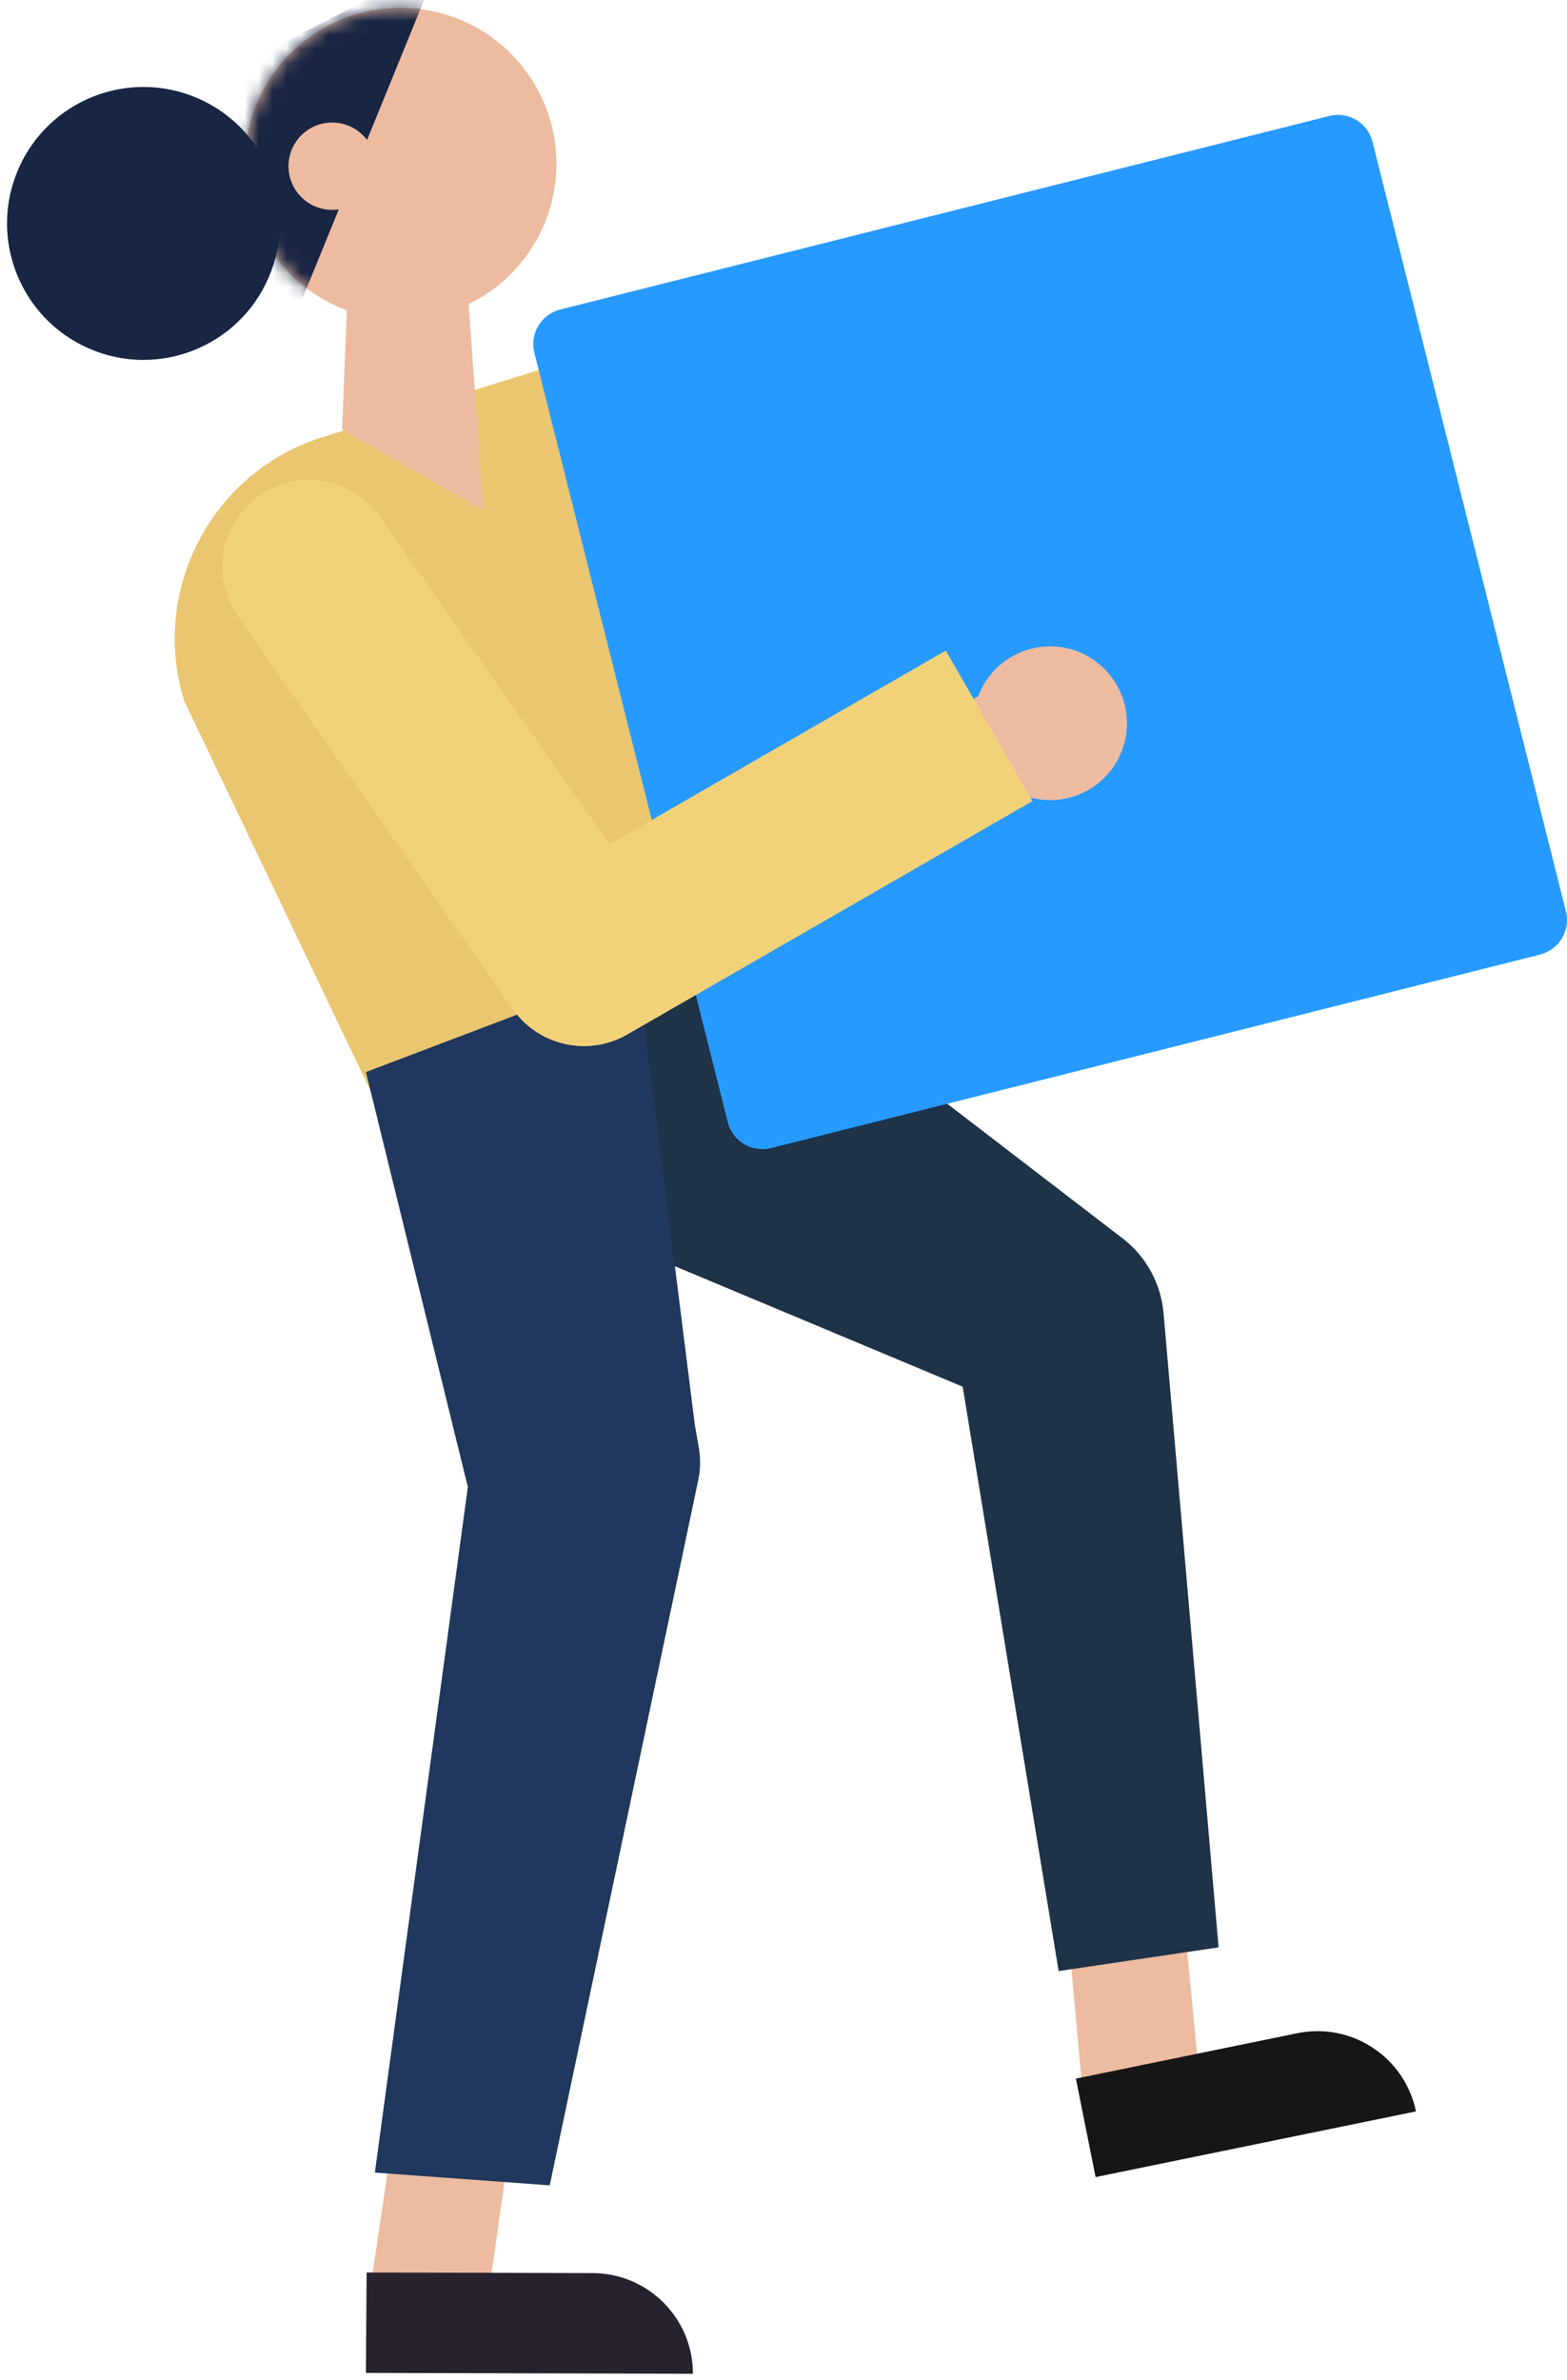 <svg width="112" height="170" viewBox="0 0 112 170" fill="none" xmlns="http://www.w3.org/2000/svg">
    <path
        d="M77.595 151.968C77.571 151.325 76.1 135.518 76.1 135.518L84.312 133.873L85.91 150.312L77.595 151.968Z"
        fill="#EDBBA0" />
    <path
        d="M101.206 150.829L78.306 155.521L76.898 148.486L92.71 145.246C96.598 144.442 100.4 146.941 101.206 150.829Z"
        fill="#161616" />
    <path
        d="M47.009 62.97L79.228 87.689L80.246 88.469C81.986 89.805 82.984 91.779 83.165 93.805L87.097 139.11L75.665 140.805L68.017 94.258L71.953 100.375L33.826 84.423L47.009 62.97Z"
        fill="#1E3248" />
    <path
        d="M26.41 77.77L54.189 67.888C56.507 67.169 57.805 64.707 57.086 62.388L45.297 24.334L23.115 31.208C15.158 33.673 10.703 42.125 13.169 50.084L26.41 77.77Z"
        fill="#E9C66F" />
    <path
        d="M110.073 68.191L55.108 82.015C53.745 82.358 52.359 81.53 52.017 80.165L38.194 25.201C37.85 23.835 38.678 22.451 40.044 22.109L95.007 8.286C96.373 7.942 97.757 8.77 98.1 10.135L111.922 65.099C112.266 66.463 111.437 67.849 110.073 68.191Z"
        fill="#279AFF" />
    <path
        d="M26.207 165.126C26.355 164.501 28.604 148.893 28.604 148.893L36.958 149.498L34.662 165.749L26.207 165.126Z"
        fill="#EDBBA0" />
    <path
        d="M49.527 169.572L26.153 169.51L26.202 162.336L42.343 162.379C46.314 162.382 49.53 165.602 49.527 169.572Z"
        fill="#27222E" />
    <path
        d="M45.572 69.215L49.661 101.772L49.952 103.442C50.093 104.251 50.056 105.082 49.885 105.836L39.291 156.112L26.793 155.199L33.714 104.194L33.938 108.256L26.155 76.583L45.572 69.215Z"
        fill="#20375E" />
    <path
        d="M80.402 52.926C79.708 55.877 76.75 57.706 73.8 57.01C70.848 56.316 69.018 53.36 69.713 50.408C70.409 47.456 73.366 45.626 76.318 46.322C79.268 47.018 81.097 49.974 80.402 52.926Z"
        fill="#EDBBA0" />
    <path d="M71.805 48.704L60.795 54.728L64.26 59.804L77.175 53.836L71.805 48.704Z" fill="#EDBBA0" />
    <path
        d="M39.62 13.522C38.614 19.591 32.877 23.697 26.809 22.69C20.74 21.685 16.634 15.949 17.641 9.879C18.648 3.809 24.382 -0.295 30.452 0.711C36.522 1.717 40.626 7.453 39.62 13.522Z"
        fill="#EDBBA0" />
    <mask id="mask0_17_161" style="mask-type:luminance" maskUnits="userSpaceOnUse" x="17" y="0" width="23" height="23">
        <path
            d="M17.641 9.879C16.633 15.95 20.738 21.686 26.809 22.691C32.877 23.698 38.615 19.592 39.62 13.523C40.627 7.452 36.521 1.716 30.452 0.711C29.834 0.61 29.221 0.559 28.616 0.559C23.265 0.56 18.545 4.427 17.641 9.879Z"
            fill="white" />
    </mask>
    <g mask="url(#mask0_17_161)">
        <path d="M31.381 -2.62L20.227 24.733L13.847 6.296L31.381 -2.62Z" fill="#182543" />
    </g>
    <path
        d="M26.818 12.383C26.536 14.083 24.93 15.232 23.231 14.951C21.53 14.668 20.38 13.063 20.663 11.363C20.944 9.663 22.551 8.513 24.25 8.795C25.951 9.077 27.1 10.683 26.818 12.383Z"
        fill="#EDBBA0" />
    <path
        d="M19.201 19.825C17.066 24.768 11.331 27.044 6.389 24.909C1.446 22.776 -0.83 17.04 1.303 12.097C3.438 7.155 9.173 4.879 14.117 7.012C19.059 9.147 21.335 14.883 19.201 19.825Z"
        fill="#182543" />
    <path
        d="M33.448 21.014C33.493 21.657 34.544 36.435 34.544 36.435L24.449 30.695L24.825 21.273L33.448 21.014Z"
        fill="#EDBBA0" />
    <path
        d="M41.944 74.729C39.908 74.797 37.893 73.861 36.651 72.088L17.011 44.048C15.044 41.241 15.727 37.372 18.532 35.405C21.34 33.438 25.209 34.12 27.176 36.928L43.557 60.316L67.599 46.476L73.793 57.229L44.829 73.904C43.92 74.428 42.929 74.697 41.944 74.729Z"
        fill="#F2D279" />
</svg>
